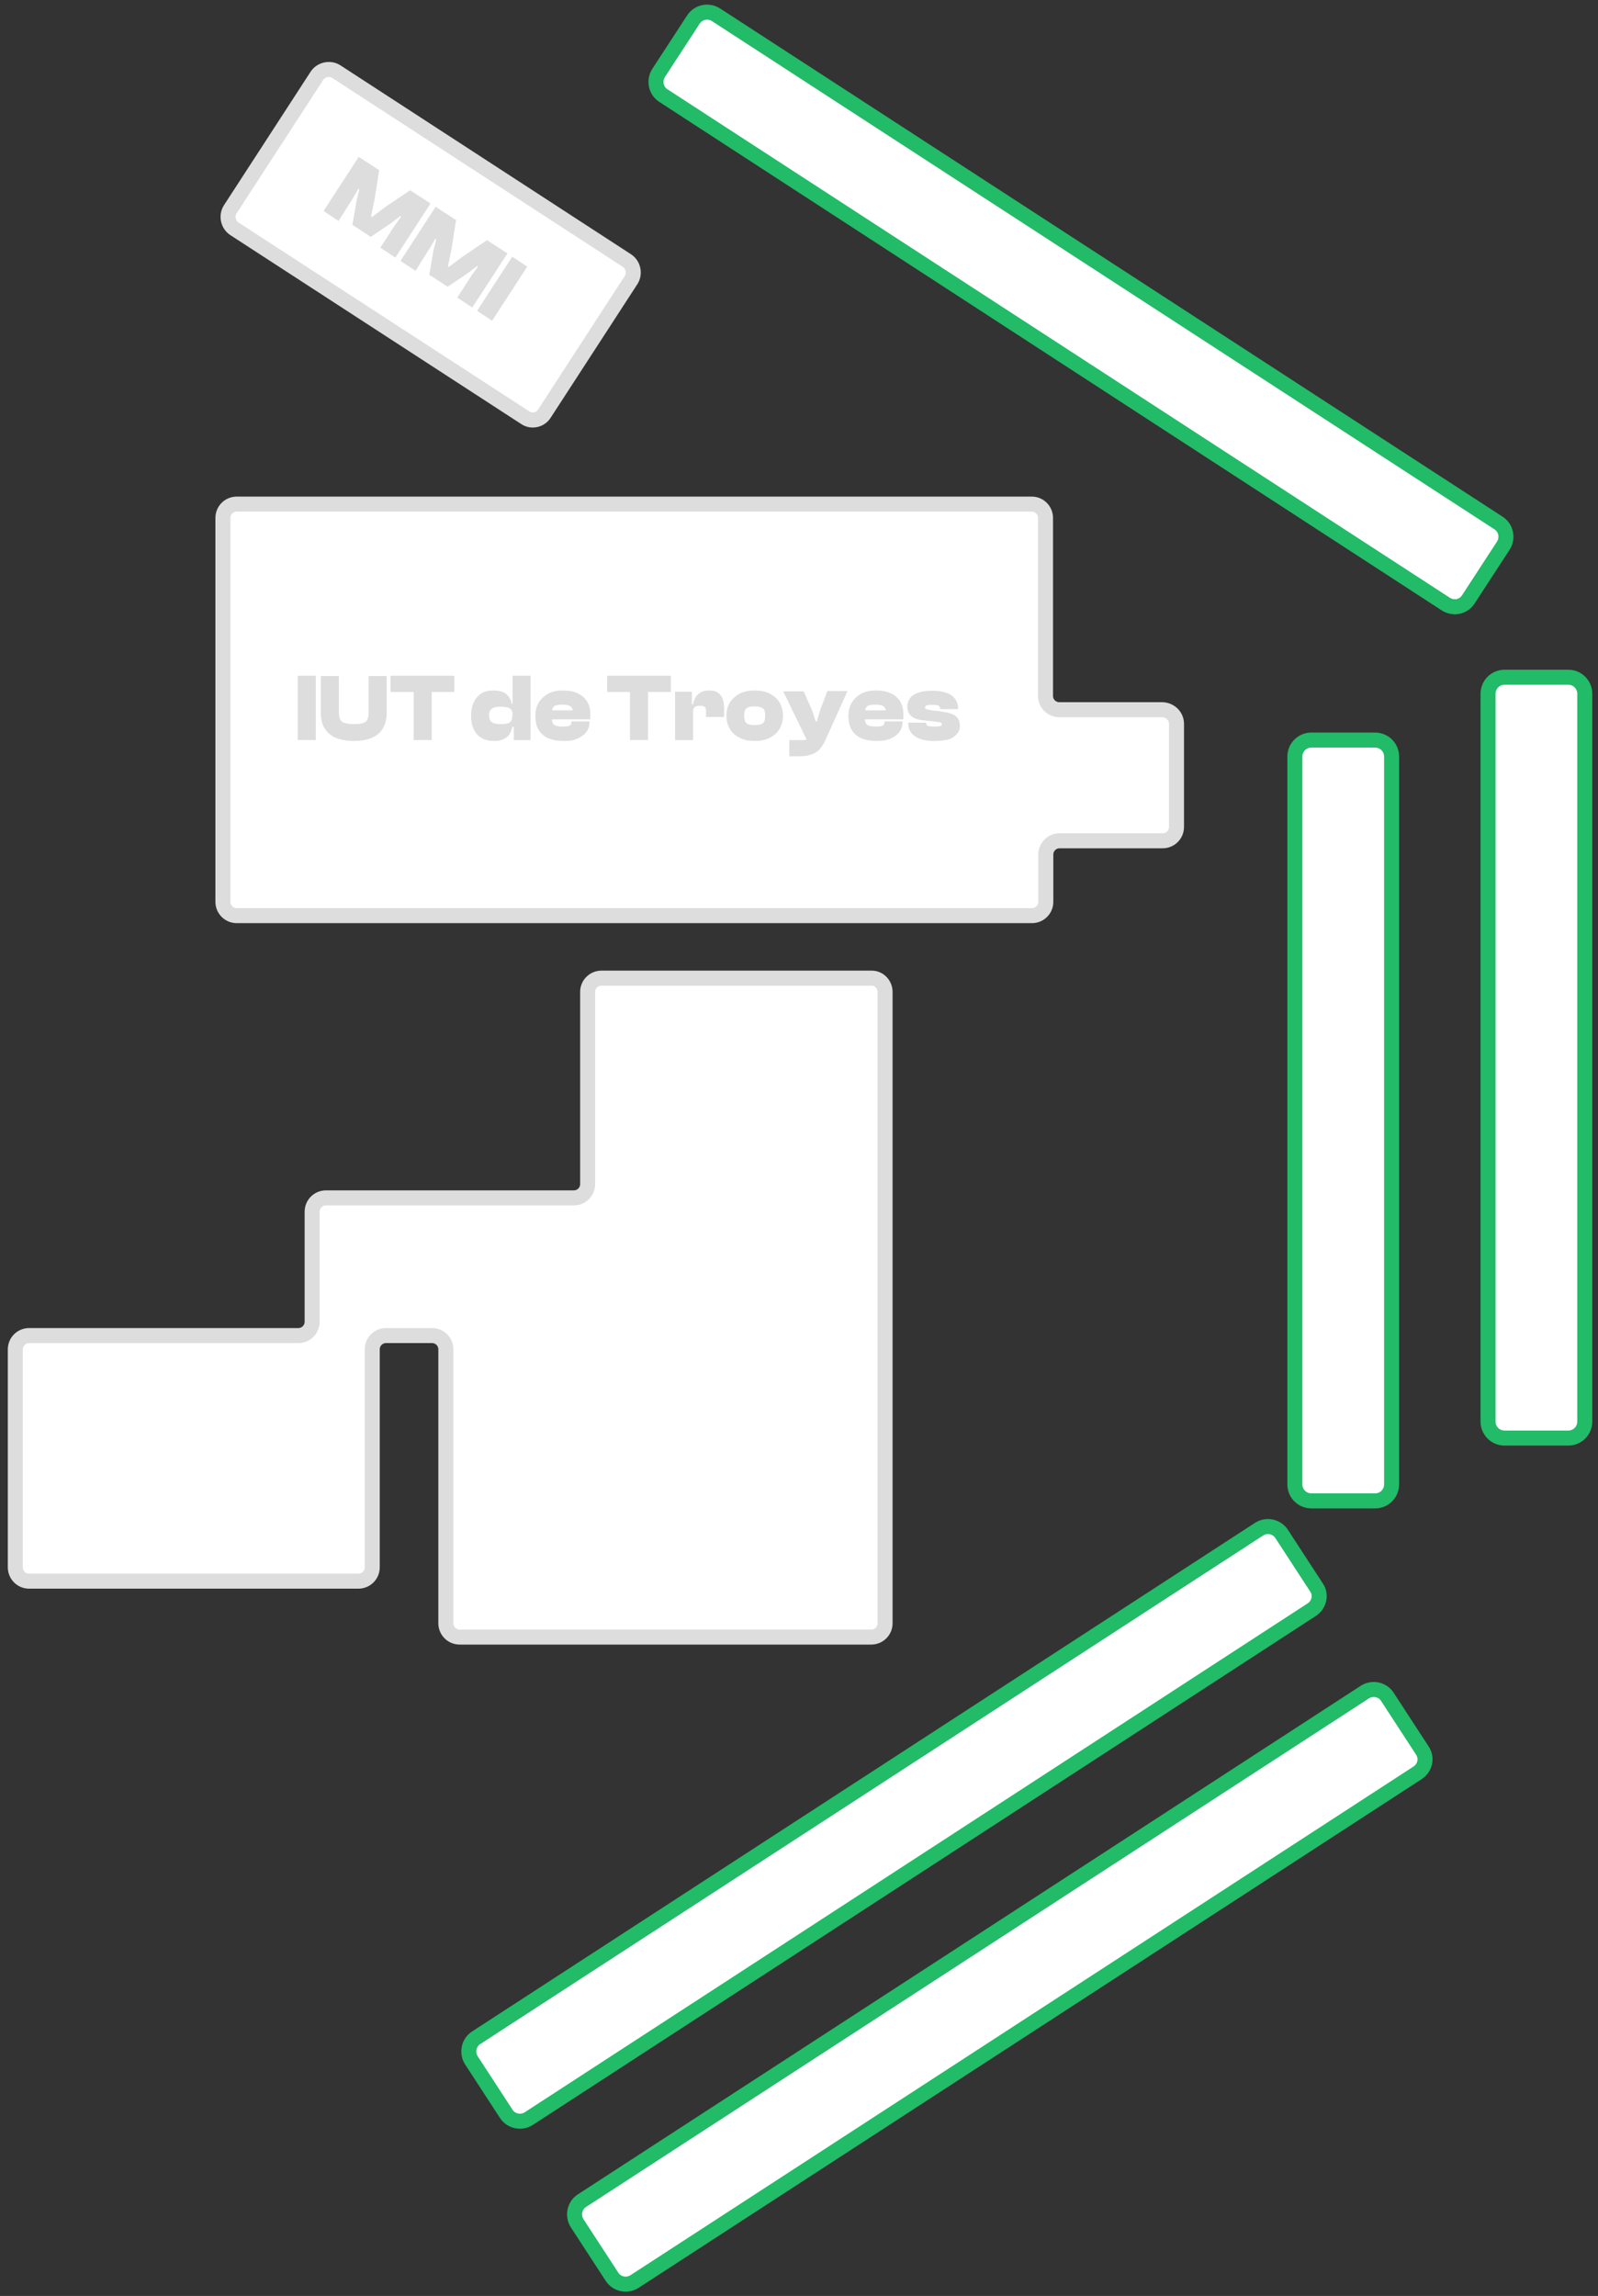 <?xml version="1.0" encoding="utf-8"?>
<!-- Generator: Adobe Illustrator 27.5.0, SVG Export Plug-In . SVG Version: 6.00 Build 0)  -->
<svg version="1.1" id="Calque_1" xmlns="http://www.w3.org/2000/svg" xmlns:xlink="http://www.w3.org/1999/xlink" x="0px" y="0px"
	 viewBox="0 0 531.9 763.8" style="enable-background:new 0 0 531.9 763.8;" xml:space="preserve">
<rect x="0" y="0" width="531.9" height="763.8" fill="#333333" stroke="none"/>
<style type="text/css">
	.st0{fill:#FFFFFF;stroke:#DDDDDD;stroke-width:5;stroke-miterlimit:10;}
	.st1{fill:#DDDDDD;}
	.st2{fill:#FFFFFF;stroke:#22BB68;stroke-width:5;stroke-miterlimit:10;}
</style>
<path class="st0" d="M391.6,240.8v34.3c0,2.6-2.1,4.6-4.6,4.6h-34.3c-2.6,0-4.6,2.1-4.6,4.6V300c0,2.6-2.1,4.6-4.6,4.6H78.8
	c-2.6,0-4.6-2.1-4.6-4.6V172.3c0-2.6,2.1-4.6,4.6-4.6h264.6c2.6,0,4.6,2.1,4.6,4.6v59.2c0,2.6,2.1,4.6,4.6,4.6h34.3
	C389.5,236.2,391.6,238.2,391.6,240.8z"/>
<path class="st0" d="M174.9,139L78,76.1c-2.1-1.4-2.7-4.3-1.4-6.4l28.9-44.5c1.4-2.1,4.3-2.7,6.4-1.4l96.8,62.9
	c2.1,1.4,2.7,4.3,1.4,6.4l-28.9,44.5C179.9,139.7,177,140.4,174.9,139z"/>
<path class="st0" d="M294.6,330v210c0,2.6-2.1,4.6-4.6,4.6H153c-2.6,0-4.6-2.1-4.6-4.6v-91.1c0-2.6-2.1-4.6-4.6-4.6h-15.3
	c-2.6,0-4.6,2.1-4.6,4.6v72.5c0,2.6-2.1,4.6-4.6,4.6H9.7c-2.6,0-4.6-2.1-4.6-4.6v-72.5c0-2.6,2.1-4.6,4.6-4.6h89.6
	c2.6,0,4.6-2.1,4.6-4.6v-36.6c0-2.6,2.1-4.6,4.6-4.6H191c2.6,0,4.6-2.1,4.6-4.6V330c0-2.6,2.1-4.6,4.6-4.6H290
	C292.5,325.3,294.6,327.4,294.6,330z"/>
<g>
	<path class="st1" d="M105.1,246.2h-6v-21.4h6V246.2z"/>
	<path class="st1" d="M117.8,246.5c-2.5,0-4.5-0.4-6.2-1.1c-1.6-0.8-2.8-1.8-3.6-3.2c-0.8-1.4-1.2-3-1.2-4.9v-12.4h6v12
		c0,1,0.1,1.8,0.4,2.4c0.3,0.6,0.7,1,1.5,1.2c0.7,0.2,1.7,0.4,3.1,0.4c1.4,0,2.4-0.1,3.1-0.4c0.7-0.2,1.2-0.6,1.4-1.2
		c0.3-0.6,0.4-1.4,0.4-2.4v-12h6v12.4c0,1.9-0.4,3.5-1.2,4.9c-0.8,1.4-2,2.5-3.6,3.2C122.4,246.1,120.3,246.5,117.8,246.5z"/>
	<path class="st1" d="M151.2,230.2h-21.2v-5.4h21.2V230.2z M143.7,246.2h-6v-21.4h6V246.2z"/>
	<path class="st1" d="M164.5,246.5c-1.6,0-3-0.3-4.2-1s-2-1.6-2.6-2.9c-0.6-1.3-0.9-2.8-0.9-4.5c0-1.7,0.3-3.2,0.9-4.5
		c0.6-1.2,1.4-2.2,2.5-2.9c1.1-0.7,2.4-1,4-1c1.9,0,3.3,0.4,4.3,1.2s1.6,1.9,1.8,3.2h0.9v3.7h-0.6c0-1.1-0.3-1.9-1-2.2
		c-0.7-0.3-1.6-0.5-3-0.5c-0.9,0-1.7,0.1-2.2,0.3s-0.9,0.5-1.2,0.9s-0.4,1-0.4,1.7c0,0.7,0.1,1.3,0.4,1.7c0.2,0.4,0.6,0.7,1.2,0.9
		c0.6,0.2,1.3,0.3,2.2,0.3c0.9,0,1.6-0.1,2.2-0.2c0.6-0.1,1-0.4,1.3-0.8s0.4-1,0.4-1.8h0.6l0.4,3.7h-1c-0.3,1.6-0.9,2.8-1.9,3.5
		S166.4,246.5,164.5,246.5z M176.6,246.2H171v-4.5l-0.4-0.4v-16.5h6V246.2z"/>
	<path class="st1" d="M187.5,246.5c-1.8,0-3.4-0.3-4.8-0.8c-1.4-0.6-2.5-1.5-3.3-2.7c-0.8-1.2-1.2-2.9-1.2-4.9
		c0-1.7,0.4-3.2,1.2-4.5c0.8-1.2,1.9-2.2,3.2-2.9c1.4-0.7,3-1,4.8-1c1.9,0,3.5,0.3,4.8,0.9s2.4,1.5,3.2,2.7c0.7,1.2,1.1,2.6,1.1,4.4
		c0,0.3,0,0.5,0,0.8c0,0.2,0,0.5-0.1,0.8h-14.3v-3h9.9l-1.3,1.9c0-0.2,0-0.4,0-0.6s0-0.4,0-0.6c0-1-0.3-1.7-0.8-2
		c-0.5-0.4-1.4-0.6-2.7-0.6c-1.4,0-2.3,0.2-2.8,0.6c-0.5,0.4-0.7,1.2-0.7,2.3v1.5c0,1.1,0.2,1.9,0.7,2.3c0.5,0.4,1.4,0.6,2.8,0.6
		c1.2,0,2-0.1,2.4-0.3c0.4-0.2,0.6-0.6,0.6-1V240h6v0.4c0,1.2-0.4,2.3-1.1,3.2c-0.7,0.9-1.7,1.6-3.1,2.2S189.4,246.5,187.5,246.5z"
		/>
	<path class="st1" d="M223.3,230.2h-21.2v-5.4h21.2V230.2z M215.7,246.2h-6v-21.4h6V246.2z"/>
	<path class="st1" d="M230.7,246.2h-6v-16.1h5.6v4.6l0.4,0.2V246.2z M230.7,236.6h-1.1v-2.3h1.1c0.1-0.9,0.4-1.7,0.9-2.4
		c0.4-0.7,1-1.2,1.7-1.6c0.7-0.4,1.6-0.6,2.7-0.6c1.2,0,2.2,0.2,2.9,0.7c0.7,0.5,1.3,1.1,1.6,2c0.3,0.8,0.5,1.8,0.5,2.9v3.2h-6v-1.9
		c0-0.7-0.1-1.2-0.4-1.4c-0.3-0.3-0.8-0.4-1.6-0.4c-0.8,0-1.4,0.1-1.7,0.4C230.9,235.5,230.7,235.9,230.7,236.6z"/>
	<path class="st1" d="M251.2,246.5c-1.9,0-3.5-0.3-4.9-1c-1.4-0.7-2.5-1.6-3.3-2.9c-0.8-1.3-1.2-2.8-1.2-4.5c0-1.7,0.4-3.2,1.2-4.5
		c0.8-1.2,1.9-2.2,3.3-2.9c1.4-0.7,3.1-1,4.9-1c1.9,0,3.5,0.3,4.9,1c1.4,0.7,2.5,1.6,3.3,2.9c0.8,1.2,1.2,2.7,1.2,4.5
		c0,1.7-0.4,3.2-1.2,4.5c-0.8,1.3-1.9,2.2-3.3,2.9C254.7,246.2,253,246.5,251.2,246.5z M251.2,241.2c1.4,0,2.3-0.2,2.8-0.7
		c0.5-0.4,0.7-1.2,0.7-2.4c0-1.2-0.2-2-0.7-2.4c-0.5-0.4-1.4-0.7-2.8-0.7c-1.4,0-2.3,0.2-2.8,0.7c-0.5,0.4-0.7,1.3-0.7,2.4
		c0,1.2,0.2,2,0.7,2.4C248.9,241,249.8,241.2,251.2,241.2z"/>
	<path class="st1" d="M265.6,251.6h-2.9v-5.4h4.7c0.5,0,0.9-0.1,1.1-0.2c0.3-0.1,0.4-0.4,0.6-0.7l0.4-1.1l-0.6,2.7l-8.2-16.9h6.8
		l2.8,6.3l1.2,3.7h0.4l1.1-3.8l2.4-6.3h6.7l-7.6,16.8c-0.6,1.3-1.3,2.2-2,2.9c-0.8,0.7-1.7,1.2-2.8,1.5
		C268.5,251.5,267.1,251.6,265.6,251.6z"/>
	<path class="st1" d="M291.7,246.5c-1.8,0-3.4-0.3-4.8-0.8c-1.4-0.6-2.5-1.5-3.3-2.7c-0.8-1.2-1.2-2.9-1.2-4.9
		c0-1.7,0.4-3.2,1.2-4.5c0.8-1.2,1.9-2.2,3.2-2.9s3-1,4.8-1c1.9,0,3.5,0.3,4.8,0.9c1.4,0.6,2.4,1.5,3.2,2.7c0.7,1.2,1.1,2.6,1.1,4.4
		c0,0.3,0,0.5,0,0.8s0,0.5-0.1,0.8h-14.3v-3h9.9l-1.3,1.9c0-0.2,0-0.4,0-0.6s0-0.4,0-0.6c0-1-0.3-1.7-0.8-2
		c-0.5-0.4-1.4-0.6-2.7-0.6c-1.4,0-2.3,0.2-2.8,0.6c-0.5,0.4-0.7,1.2-0.7,2.3v1.5c0,1.1,0.2,1.9,0.7,2.3c0.5,0.4,1.4,0.6,2.8,0.6
		c1.2,0,2-0.1,2.4-0.3c0.4-0.2,0.6-0.6,0.6-1V240h6v0.4c0,1.2-0.4,2.3-1.1,3.2c-0.7,0.9-1.7,1.6-3.1,2.2
		C295.1,246.3,293.5,246.5,291.7,246.5z"/>
	<path class="st1" d="M311,246.5c-2.8,0-5-0.5-6.5-1.6c-1.5-1-2.2-2.5-2.2-4.4v-0.1h6v0.3c0,0.4,0.2,0.7,0.6,0.8
		c0.4,0.1,1.1,0.2,2.2,0.2c1,0,1.7-0.1,2-0.2c0.3-0.1,0.4-0.3,0.4-0.6c0-0.3-0.1-0.4-0.3-0.5c-0.2-0.1-0.7-0.2-1.4-0.3l-4.7-0.5
		c-1.7-0.2-2.9-0.6-3.8-1.4c-0.9-0.8-1.3-1.9-1.3-3.2c0-1,0.3-1.8,0.8-2.6c0.5-0.8,1.4-1.4,2.7-1.9c1.2-0.5,2.8-0.7,4.8-0.7
		c1.9,0,3.5,0.2,4.7,0.7c1.3,0.4,2.2,1.1,2.9,2s1,2,1,3.3v0.1h-6v-0.2c0-0.3-0.1-0.5-0.2-0.7s-0.4-0.3-0.8-0.4
		c-0.4-0.1-1-0.1-1.8-0.1c-1,0-1.6,0.1-1.8,0.2c-0.2,0.1-0.4,0.4-0.4,0.7c0,0.2,0.1,0.4,0.4,0.5s0.8,0.2,1.8,0.4l3.2,0.4
		c2.3,0.3,4,0.8,4.9,1.6c0.9,0.8,1.3,1.9,1.3,3.2c0,1-0.3,1.9-1,2.7s-1.6,1.4-2.8,1.8C314.3,246.3,312.8,246.5,311,246.5z"/>
</g>
<g>
	<path class="st1" d="M112.7,73.5l-5-3.3l11.7-18l6.8,4.4l-1.5,9.6l-1.2,5.8l0.3,0.2l4.7-3.5l8-5.4l6.8,4.4l-11.7,18l-5-3.3l4.8-7.4
		l2.1-2.9l-0.3-0.2l-3,2.3l-6.8,4.6l-6.1-4l1.4-8.1l0.9-3.7l-0.3-0.2l-1.8,3.1L112.7,73.5z"/>
	<path class="st1" d="M138.3,90.1l-5-3.3l11.7-18l6.8,4.4l-1.5,9.6l-1.2,5.8l0.3,0.2l4.7-3.5l8-5.4l6.8,4.4l-11.7,18l-5-3.3l4.8-7.4
		l2.1-2.9l-0.3-0.2l-3,2.3l-6.8,4.6l-6.1-4l1.4-8.1l0.9-3.7l-0.3-0.2l-1.8,3.1L138.3,90.1z"/>
	<path class="st1" d="M163.8,106.7l-5-3.3l11.7-18l5,3.3L163.8,106.7z"/>
</g>
<g id="parking">
	<path id="p1z1" class="st2" d="M481.3,201L220.8,31.8c-2.5-1.6-3.2-5-1.6-7.5l11.6-17.8c1.6-2.5,5-3.2,7.5-1.6L498.8,174
		c2.5,1.6,3.2,5,1.6,7.5l-11.6,17.8C487.2,201.9,483.9,202.6,481.3,201z"/>
	<path id="p1z2" class="st2" d="M527.5,230.8v242.1c0,3-2.4,5.5-5.5,5.5h-21.2c-3,0-5.5-2.4-5.5-5.5V230.8c0-3,2.4-5.5,5.5-5.5H522
		C525.1,225.3,527.5,227.8,527.5,230.8z"/>
	<path id="p1z3" class="st2" d="M436.6,535.5L176,704.8c-2.5,1.6-5.9,0.9-7.5-1.6l-11.6-17.8c-1.6-2.5-0.9-5.9,1.6-7.5l260.6-169.2
		c2.5-1.6,5.9-0.9,7.5,1.6l11.6,17.8C439.9,530.5,439.1,533.9,436.6,535.5z"/>
	<path id="p1z4" class="st2" d="M463.2,251.7v242.1c0,3-2.4,5.5-5.5,5.5h-21.2c-3,0-5.5-2.4-5.5-5.5V251.7c0-3,2.4-5.5,5.5-5.5h21.2
		C460.7,246.2,463.2,248.6,463.2,251.7z"/>
	<path id="p1z5" class="st2" d="M471.8,589.8L211.2,759c-2.5,1.6-5.9,0.9-7.5-1.6l-11.6-17.8c-1.6-2.5-0.9-5.9,1.6-7.5l260.6-169.2
		c2.5-1.6,5.9-0.9,7.5,1.6l11.6,17.8C475.1,584.8,474.4,588.1,471.8,589.8z"/>
</g>
</svg>

